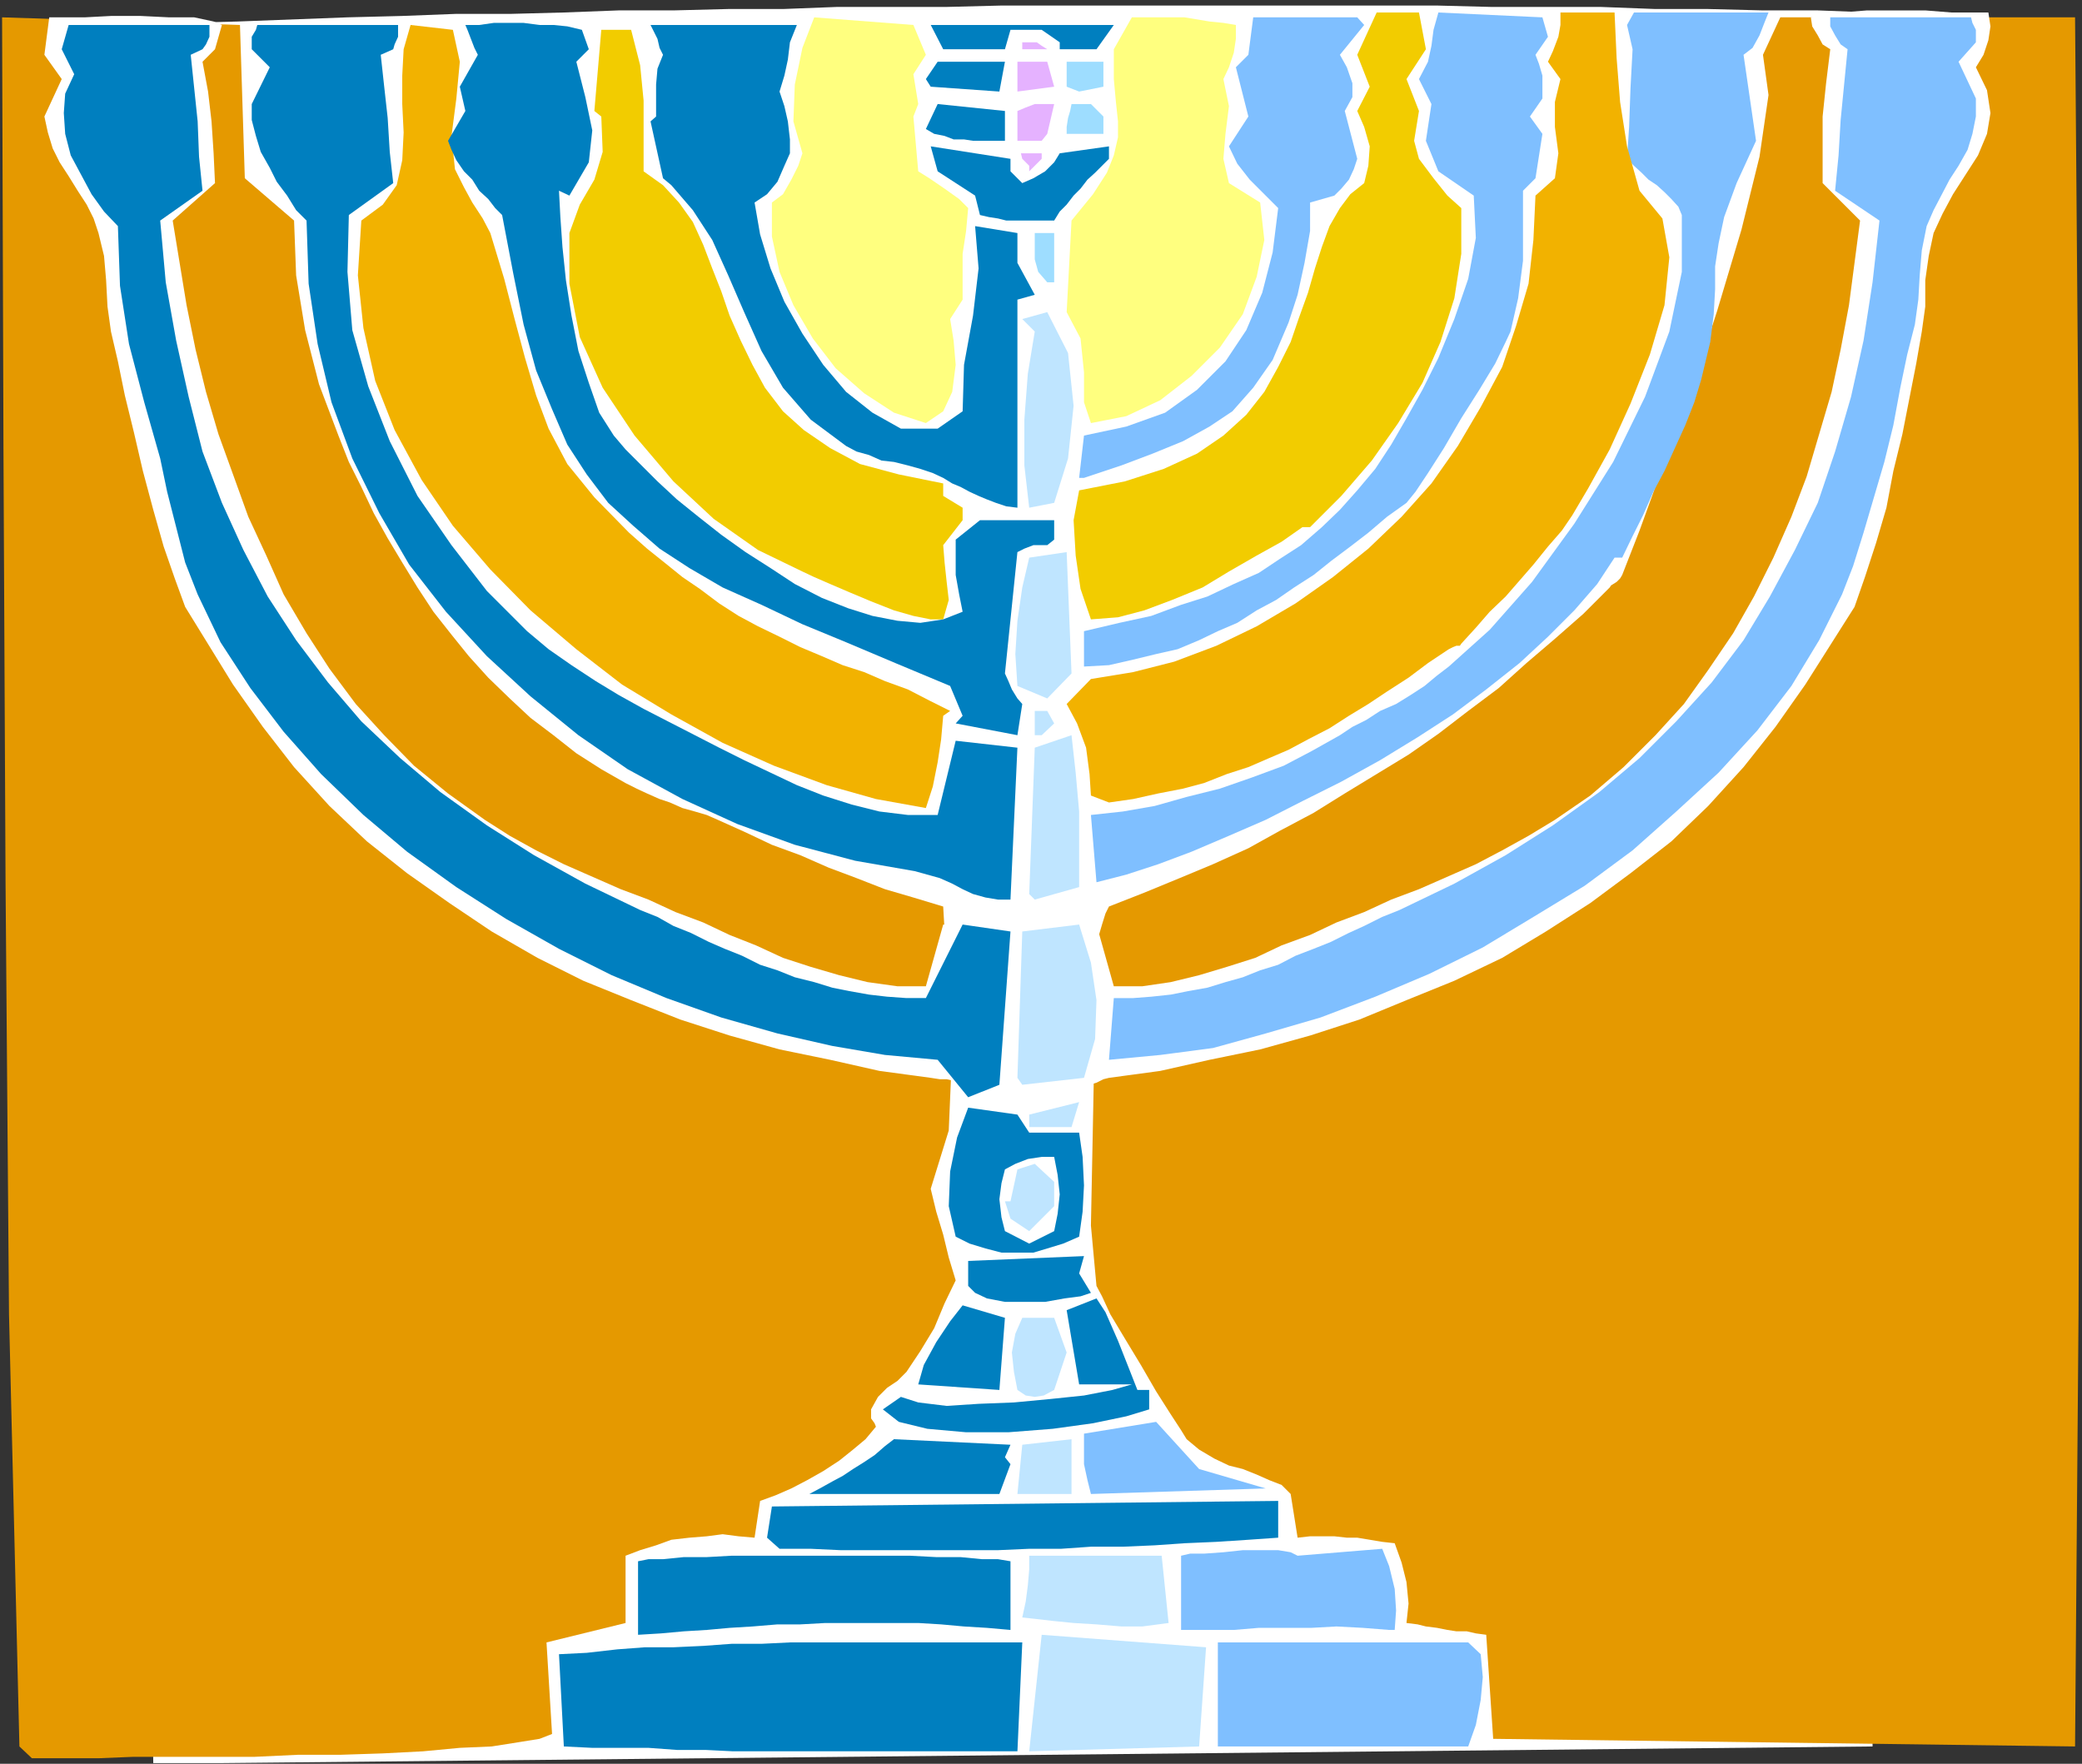 <?xml version="1.0" encoding="UTF-8" standalone="no"?>
<svg
   xmlns:ooo="http://xml.openoffice.org/svg/export"
   xmlns:dc="http://purl.org/dc/elements/1.1/"
   xmlns:cc="http://creativecommons.org/ns#"
   xmlns:rdf="http://www.w3.org/1999/02/22-rdf-syntax-ns#"
   xmlns:svg="http://www.w3.org/2000/svg"
   xmlns="http://www.w3.org/2000/svg"
   xmlns:sodipodi="http://sodipodi.sourceforge.net/DTD/sodipodi-0.dtd"
   xmlns:inkscape="http://www.inkscape.org/namespaces/inkscape"
   version="1.2"
   width="30.02mm"
   height="25.43mm"
   viewBox="0 0 3002 2543"
   preserveAspectRatio="xMidYMid"
   xml:space="preserve"
   id="svg177"
   sodipodi:docname="hanukah2.svg"
   style="fill-rule:evenodd;stroke-width:28.222;stroke-linejoin:round"
   inkscape:version="0.92.5 (2060ec1f9f, 2020-04-08)"><rect x="0" y="0" width="3002" height="2543" fill="#333333" stroke="none"/><sodipodi:namedview
   pagecolor="#ffffff"
   bordercolor="#666666"
   borderopacity="1"
   objecttolerance="10"
   gridtolerance="10"
   guidetolerance="10"
   inkscape:pageopacity="0"
   inkscape:pageshadow="2"
   inkscape:window-width="664"
   inkscape:window-height="487"
   id="namedview179"
   showgrid="false"
   inkscape:zoom="0.2102413"
   inkscape:cx="56.73071"
   inkscape:cy="48.037794"
   inkscape:window-x="0"
   inkscape:window-y="0"
   inkscape:window-maximized="0"
   inkscape:current-layer="svg177" />
 <defs
   class="ClipPathGroup"
   id="defs8">
  <clipPath
   id="presentation_clip_path"
   clipPathUnits="userSpaceOnUse">
   <rect
   x="0"
   y="0"
   width="21000"
   height="29700"
   id="rect2" />
  </clipPath>
  <clipPath
   id="presentation_clip_path_shrink"
   clipPathUnits="userSpaceOnUse">
   <rect
   x="21"
   y="29"
   width="20958"
   height="29641"
   id="rect5" />
  </clipPath>
 </defs>
 <defs
   class="TextShapeIndex"
   id="defs12">
  <g
   ooo:slide="id1"
   ooo:id-list="id3"
   id="g10" />
 </defs>
 <defs
   class="EmbeddedBulletChars"
   id="defs44">
  <g
   id="bullet-char-template-57356"
   transform="matrix(4.8828125e-4,0,0,-4.8828125e-4,0,0)">
   <path
   d="M 580,1141 1163,571 580,0 -4,571 Z"
   id="path14"
   inkscape:connector-curvature="0" />
  </g>
  <g
   id="bullet-char-template-57354"
   transform="matrix(4.8828125e-4,0,0,-4.8828125e-4,0,0)">
   <path
   d="M 8,1128 H 1137 V 0 H 8 Z"
   id="path17"
   inkscape:connector-curvature="0" />
  </g>
  <g
   id="bullet-char-template-10146"
   transform="matrix(4.8828125e-4,0,0,-4.8828125e-4,0,0)">
   <path
   d="M 174,0 602,739 174,1481 1456,739 Z M 1358,739 309,1346 659,739 Z"
   id="path20"
   inkscape:connector-curvature="0" />
  </g>
  <g
   id="bullet-char-template-10132"
   transform="matrix(4.8828125e-4,0,0,-4.8828125e-4,0,0)">
   <path
   d="M 2015,739 1276,0 H 717 l 543,543 H 174 v 393 h 1086 l -543,545 h 557 z"
   id="path23"
   inkscape:connector-curvature="0" />
  </g>
  <g
   id="bullet-char-template-10007"
   transform="matrix(4.8828125e-4,0,0,-4.8828125e-4,0,0)">
   <path
   d="m 0,-2 c -7,16 -16,29 -25,39 l 381,530 c -94,256 -141,385 -141,387 0,25 13,38 40,38 9,0 21,-2 34,-5 21,4 42,12 65,25 l 27,-13 111,-251 280,301 64,-25 24,25 c 21,-10 41,-24 62,-43 C 886,937 835,863 770,784 769,783 710,716 594,584 L 774,223 c 0,-27 -21,-55 -63,-84 l 16,-20 C 717,90 699,76 672,76 641,76 570,178 457,381 L 164,-76 c -22,-34 -53,-51 -92,-51 -42,0 -63,17 -64,51 -7,9 -10,24 -10,44 0,9 1,19 2,30 z"
   id="path26"
   inkscape:connector-curvature="0" />
  </g>
  <g
   id="bullet-char-template-10004"
   transform="matrix(4.8828125e-4,0,0,-4.8828125e-4,0,0)">
   <path
   d="M 285,-33 C 182,-33 111,30 74,156 52,228 41,333 41,471 c 0,78 14,145 41,201 34,71 87,106 158,106 53,0 88,-31 106,-94 l 23,-176 c 8,-64 28,-97 59,-98 l 735,706 c 11,11 33,17 66,17 42,0 63,-15 63,-46 V 965 c 0,-36 -10,-64 -30,-84 L 442,47 C 390,-6 338,-33 285,-33 Z"
   id="path29"
   inkscape:connector-curvature="0" />
  </g>
  <g
   id="bullet-char-template-9679"
   transform="matrix(4.8828125e-4,0,0,-4.8828125e-4,0,0)">
   <path
   d="M 813,0 C 632,0 489,54 383,161 276,268 223,411 223,592 c 0,181 53,324 160,431 106,107 249,161 430,161 179,0 323,-54 432,-161 108,-107 162,-251 162,-431 0,-180 -54,-324 -162,-431 C 1136,54 992,0 813,0 Z"
   id="path32"
   inkscape:connector-curvature="0" />
  </g>
  <g
   id="bullet-char-template-8226"
   transform="matrix(4.8828125e-4,0,0,-4.8828125e-4,0,0)">
   <path
   d="m 346,457 c -73,0 -137,26 -191,78 -54,51 -81,114 -81,188 0,73 27,136 81,188 54,52 118,78 191,78 73,0 134,-26 185,-79 51,-51 77,-114 77,-187 0,-75 -25,-137 -76,-188 -50,-52 -112,-78 -186,-78 z"
   id="path35"
   inkscape:connector-curvature="0" />
  </g>
  <g
   id="bullet-char-template-8211"
   transform="matrix(4.8828125e-4,0,0,-4.8828125e-4,0,0)">
   <path
   d="M -4,459 H 1135 V 606 H -4 Z"
   id="path38"
   inkscape:connector-curvature="0" />
  </g>
  <g
   id="bullet-char-template-61548"
   transform="matrix(4.8828125e-4,0,0,-4.8828125e-4,0,0)">
   <path
   d="m 173,740 c 0,163 58,303 173,419 116,115 255,173 419,173 163,0 302,-58 418,-173 116,-116 174,-256 174,-419 0,-163 -58,-303 -174,-418 C 1067,206 928,148 765,148 601,148 462,206 346,322 231,437 173,577 173,740 Z"
   id="path41"
   inkscape:connector-curvature="0" />
  </g>
 </defs>
 <g
   id="g49"
   transform="translate(-8999,-13578)">
  <g
   id="id2"
   class="Master_Slide">
   <g
   id="bg-id2"
   class="Background" />
   <g
   id="bo-id2"
   class="BackgroundObjects" />
  </g>
 </g>
 <g
   class="SlideGroup"
   id="g175"
   transform="translate(-8999,-13578)">
  <g
   id="g173">
   <g
   id="container-id1">
    <g
   id="id1"
   class="Slide"
   clip-path="url(#presentation_clip_path)">
     <g
   class="Page"
   id="g169">
      <g
   class="Graphic"
   id="g167">
       <g
   id="id3">
        <rect
   class="BoundingBox"
   x="8999"
   y="13578"
   width="3002"
   height="2543"
   id="rect51"
   style="fill:none;stroke:none" />
        <defs
   id="defs56">
         <clipPath
   id="clip_path_1"
   clipPathUnits="userSpaceOnUse">
          <path
   d="m 8999,13578 h 3001 v 2542 H 8999 Z"
   id="path53"
   inkscape:connector-curvature="0" />
         </clipPath>
        </defs>
        <g
   clip-path="url(#clip_path_1)"
   id="g164">
         <path
   d="m 9185,13614 35,2507 2479,-25 10,-2332 v -44 l -5,-40 -3,-44 -2,-40 -79,-3 h -79 l -79,-2 h -76 l -79,-3 h -79 -79 l -78,-2 h -79 -79 -79 -76 -79 -79 -78 -79 l -79,2 h -79 -79 l -78,3 h -79 l -79,2 h -79 l -79,3 -76,2 h -79 l -78,3 -79,2 -79,3 -79,3 -79,2 z"
   id="path58"
   inkscape:connector-curvature="0"
   style="fill:#ffffff;stroke:none" />
         <path
   d="m 11152,16085 839,11 5,-623 2,-623 -2,-624 -5,-623 h -425 l -25,54 8,58 -13,89 -26,105 -35,117 -38,117 -41,109 -33,91 -25,64 -3,5 -5,5 -8,5 -2,3 -38,38 -41,36 -41,35 -40,36 -44,33 -43,33 -43,30 -46,28 -46,28 -45,28 -49,26 -45,25 -51,23 -48,20 -51,21 -51,20 -5,10 -5,16 -5,17 -3,11 -2,96 -3,158 -3,152 8,87 8,15 12,26 21,35 23,38 22,38 21,33 15,23 8,13 18,15 22,13 21,10 20,5 20,8 18,8 18,7 13,13 10,63 18,-2 h 17 18 l 18,2 h 15 l 18,3 18,3 18,2 10,28 7,28 3,31 -3,28 16,2 12,3 16,2 15,3 13,2 h 15 l 13,3 15,2 z"
   id="path60"
   inkscape:connector-curvature="0"
   style="fill:#e59900;stroke:none" />
         <path
   d="m 9423,13896 -71,-61 -7,-221 -343,-11 2,623 3,624 5,623 15,623 18,17 h 23 33 40 l 49,-2 h 56 58 61 l 64,-3 h 61 l 61,-2 58,-3 53,-5 46,-2 38,-6 31,-5 18,-7 -8,-132 114,-28 v -97 l 21,-8 23,-7 22,-8 26,-3 25,-2 23,-3 23,3 23,2 8,-53 22,-8 23,-10 23,-12 23,-13 23,-15 20,-16 18,-15 15,-18 -2,-5 -5,-7 v -6 -7 l 10,-18 13,-13 15,-10 13,-13 20,-30 20,-33 15,-36 16,-33 -10,-33 -8,-33 -10,-33 -8,-33 26,-84 5,-117 -8,-119 -5,-87 -43,-13 -41,-12 -41,-16 -40,-15 -41,-18 -41,-15 -38,-18 -40,-18 -16,-7 -17,-5 -18,-5 -18,-8 -15,-5 -18,-8 -15,-7 -16,-8 -35,-20 -36,-23 -33,-26 -33,-25 -30,-28 -31,-30 -28,-31 -25,-31 -26,-33 -23,-35 -22,-36 -21,-35 -20,-36 -18,-38 -18,-36 -15,-38 -28,-74 -20,-78 -13,-79 z"
   id="path62"
   inkscape:connector-curvature="0"
   style="fill:#e59900;stroke:none" />
         <path
   d="m 10755,16096 h 361 l 11,-31 7,-36 3,-33 -3,-33 -18,-17 h -361 z"
   id="path64"
   inkscape:connector-curvature="0"
   style="fill:#7fbfff;stroke:none" />
         <path
   d="m 10702,15821 v 107 h 38 38 l 36,-3 h 38 38 l 36,-2 38,2 38,3 h 8 l 2,-28 -2,-31 -8,-33 -10,-25 -122,10 -10,-5 -18,-3 h -26 -25 l -28,3 -28,2 h -20 z"
   id="path66"
   inkscape:connector-curvature="0"
   style="fill:#7fbfff;stroke:none" />
         <path
   d="m 10572,15732 252,-8 -96,-28 -62,-68 -104,17 v 21 23 l 5,23 z"
   id="path68"
   inkscape:connector-curvature="0"
   style="fill:#7fbfff;stroke:none" />
         <path
   d="m 10580,14850 43,-11 46,-15 48,-18 54,-23 53,-23 53,-27 56,-28 56,-31 54,-33 51,-33 48,-36 48,-38 41,-38 38,-38 33,-38 25,-38 h 11 l 15,-31 15,-30 15,-34 16,-30 15,-33 15,-33 13,-33 10,-33 13,-54 5,-40 2,-36 v -33 l 5,-33 8,-38 18,-49 28,-61 -18,-124 13,-10 10,-18 7,-18 6,-15 h -194 l -10,18 8,35 -3,56 -2,56 -3,46 10,10 11,10 10,10 12,8 11,10 10,10 10,11 5,12 v 82 l -18,86 -35,94 -46,94 -56,89 -61,84 -61,69 -59,53 -17,13 -18,15 -20,13 -21,13 -23,10 -20,13 -20,10 -18,12 -41,23 -40,21 -46,17 -46,16 -48,12 -46,13 -46,8 -46,5 z"
   id="path70"
   inkscape:connector-curvature="0"
   style="fill:#7fbfff;stroke:none" />
         <path
   d="m 10334,14743 10,-31 7,-35 5,-33 3,-34 10,-7 -30,-15 -31,-16 -33,-12 -30,-13 -31,-10 -30,-13 -31,-13 -30,-15 -31,-15 -28,-15 -28,-18 -28,-21 -25,-17 -26,-21 -25,-20 -26,-23 -50,-51 -39,-48 -27,-51 -18,-48 -16,-54 -15,-56 -15,-58 -20,-66 -11,-21 -15,-23 -12,-22 -13,-26 -5,-48 7,-54 5,-53 -10,-46 -61,-7 -10,35 -2,38 v 41 l 2,41 -2,40 -8,36 -20,28 -31,23 -5,79 8,76 17,76 28,71 39,72 45,66 54,63 58,59 66,56 66,51 71,43 74,41 74,33 76,28 71,20 z"
   id="path72"
   inkscape:connector-curvature="0"
   style="fill:#f2b200;stroke:none" />
         <path
   d="m 10537,14593 15,28 13,35 5,38 2,31 26,10 35,-5 36,-8 36,-7 30,-8 33,-13 31,-10 30,-13 28,-12 28,-15 31,-16 28,-18 28,-17 27,-18 31,-20 28,-21 30,-20 6,-3 5,-2 h 5 l 2,-3 21,-23 20,-23 23,-22 20,-23 20,-23 21,-26 20,-23 15,-22 23,-39 31,-56 30,-66 28,-71 21,-71 7,-69 -10,-56 -33,-40 -18,-64 -10,-64 -5,-63 -3,-66 h -78 v 18 l -3,17 -8,21 -7,15 18,25 -8,33 v 36 l 5,38 -5,36 -28,25 -3,64 -7,63 -18,61 -20,59 -31,58 -33,56 -38,54 -43,48 -48,46 -51,41 -54,38 -56,33 -58,28 -61,23 -59,15 -61,10 z"
   id="path74"
   inkscape:connector-curvature="0"
   style="fill:#f2b200;stroke:none" />
         <path
   d="m 10491,14638 h 10 l 18,-17 -10,-18 h -18 z"
   id="path76"
   inkscape:connector-curvature="0"
   style="fill:#bfe5ff;stroke:none" />
         <path
   d="m 10562,14539 36,-2 35,-8 33,-8 31,-7 31,-13 27,-13 28,-12 28,-18 28,-15 26,-18 28,-18 25,-20 28,-21 26,-20 27,-23 28,-20 13,-16 18,-27 23,-36 25,-43 26,-41 23,-38 15,-31 7,-15 11,-48 7,-54 v -50 -51 l 18,-18 10,-64 -18,-25 18,-26 v -15 -18 l -5,-17 -5,-13 18,-26 -8,-28 -150,-7 -7,25 -3,23 -5,23 -13,25 18,36 -8,53 18,44 51,35 3,61 -11,59 -20,58 -23,56 -23,46 -23,41 -22,38 -23,35 -26,31 -25,28 -26,25 -30,26 -31,20 -30,20 -36,16 -38,18 -38,12 -43,16 -46,10 -51,12 z"
   id="path78"
   inkscape:connector-curvature="0"
   style="fill:#7fbfff;stroke:none" />
         <path
   d="m 9866,13746 2,51 -12,40 -21,36 -15,41 v 73 l 15,77 33,73 46,69 56,66 58,54 64,45 64,31 17,8 23,10 28,12 31,13 33,13 28,8 25,5 h 18 l 8,-28 -3,-26 -3,-28 -2,-25 28,-36 v -18 l -28,-17 v -18 l -64,-13 -56,-15 -43,-23 -38,-26 -30,-27 -26,-34 -18,-33 -17,-35 -16,-36 -12,-35 -13,-33 -13,-34 -15,-33 -20,-28 -23,-25 -28,-20 v -51 -51 l -5,-51 -13,-51 h -43 l -10,117 z"
   id="path80"
   inkscape:connector-curvature="0"
   style="fill:#f2cc00;stroke:none" />
         <path
   d="m 10572,14471 39,-3 38,-10 40,-15 44,-18 38,-23 40,-23 36,-20 30,-21 h 11 l 45,-45 44,-51 38,-54 35,-58 26,-59 20,-63 10,-64 v -66 l -20,-18 -20,-25 -21,-28 -7,-26 7,-43 -18,-46 28,-43 -10,-53 h -61 l -28,61 18,46 -18,35 10,23 8,28 -2,28 -6,25 -20,16 -15,20 -15,26 -11,30 -10,31 -10,35 -13,36 -12,35 -18,36 -20,36 -26,33 -33,30 -38,26 -48,22 -56,18 -66,13 -8,43 3,51 7,48 z"
   id="path82"
   inkscape:connector-curvature="0"
   style="fill:#f2cc00;stroke:none" />
         <path
   d="m 10888,13870 35,-10 10,-10 11,-13 7,-15 5,-15 -18,-69 11,-20 v -20 l -8,-23 -10,-18 35,-43 -10,-11 h -150 l -7,54 -18,18 18,71 -28,43 12,25 18,23 23,23 18,18 -8,64 -15,58 -23,54 -30,45 -41,41 -46,33 -56,20 -61,13 -7,61 h 7 l 54,-18 45,-17 44,-18 38,-21 33,-22 30,-34 28,-40 23,-54 13,-40 10,-46 8,-46 z"
   id="path84"
   inkscape:connector-curvature="0"
   style="fill:#7fbfff;stroke:none" />
         <path
   d="m 10112,13870 v 49 l 11,51 20,48 28,48 33,43 41,36 43,28 46,15 25,-17 13,-28 5,-39 -3,-35 -5,-31 18,-28 v -33 -33 l 5,-33 3,-33 -13,-13 -21,-15 -22,-15 -16,-10 -7,-79 7,-18 -7,-43 18,-28 -18,-43 -143,-11 -17,44 -11,53 -2,53 13,46 -6,18 -10,20 -12,21 z"
   id="path86"
   inkscape:connector-curvature="0"
   style="fill:#ffff7f;stroke:none" />
         <path
   d="m 10572,14188 51,-10 49,-23 45,-35 41,-41 33,-48 20,-54 11,-53 -6,-54 -45,-28 -8,-35 3,-36 5,-40 -8,-39 8,-17 7,-21 3,-20 v -20 l -18,-3 -20,-2 -18,-3 -18,-3 h -20 -18 -20 -18 l -26,46 v 43 l 3,33 3,28 v 23 l -6,26 -10,25 -20,31 -31,38 -7,132 20,38 5,49 v 43 z"
   id="path88"
   inkscape:connector-curvature="0"
   style="fill:#ffff7f;stroke:none" />
         <path
   d="m 10483,13825 18,-18 v -8 h -7 -13 -10 l 2,8 10,10 z"
   id="path90"
   inkscape:connector-curvature="0"
   style="fill:#e5b2ff;stroke:none" />
         <path
   d="m 10466,13781 h 35 l 8,-10 10,-43 h -13 -15 l -13,5 -12,5 z"
   id="path92"
   inkscape:connector-curvature="0"
   style="fill:#e5b2ff;stroke:none" />
         <path
   d="m 10466,13710 53,-7 -10,-36 h -43 z"
   id="path94"
   inkscape:connector-curvature="0"
   style="fill:#e5b2ff;stroke:none" />
         <path
   d="m 10473,13649 h 36 l -8,-5 -7,-5 h -11 -10 z"
   id="path96"
   inkscape:connector-curvature="0"
   style="fill:#e5b2ff;stroke:none" />
         <path
   d="m 10105,15795 18,16 h 45 l 43,2 h 46 46 46 43 46 l 45,-2 h 46 l 43,-3 h 46 l 46,-2 43,-3 46,-2 46,-3 43,-3 v -53 l -730,8 z"
   id="path98"
   inkscape:connector-curvature="0"
   style="fill:#007fbf;stroke:none" />
         <path
   d="m 9441,13896 3,91 13,87 20,84 30,81 39,79 43,74 53,68 59,64 63,58 69,56 71,49 79,43 79,36 83,30 87,23 86,15 18,5 18,5 18,8 15,8 15,7 18,5 18,3 h 18 l 10,-219 -89,-10 -26,107 h -43 l -41,-5 -40,-10 -41,-13 -38,-15 -38,-18 -38,-18 -36,-18 -35,-18 -39,-20 -35,-18 -36,-20 -33,-20 -35,-23 -33,-23 -31,-26 -58,-58 -51,-66 -49,-71 -40,-79 -31,-79 -23,-81 -7,-84 2,-82 64,-46 -5,-45 -3,-49 -5,-45 -5,-46 18,-8 2,-7 5,-11 v -10 -7 h -203 l -2,7 -6,10 v 11 7 l 26,26 -26,53 v 23 l 6,23 7,23 13,23 10,20 15,20 13,21 z"
   id="path100"
   inkscape:connector-curvature="0"
   style="fill:#007fbf;stroke:none" />
         <path
   d="m 9812,16096 41,2 h 41 40 l 41,3 h 41 l 40,2 h 41 41 40 41 41 43 41 40 41 41 l 7,-157 h -40 -44 -40 -43 -41 -43 -41 -43 l -41,2 h -43 l -41,3 -43,2 h -41 l -40,3 -44,5 -40,2 z"
   id="path102"
   inkscape:connector-curvature="0"
   style="fill:#007fbf;stroke:none" />
         <path
   d="m 9919,15935 33,-2 33,-3 33,-2 33,-3 33,-2 36,-3 h 33 l 36,-2 h 33 33 35 33 l 33,2 33,3 33,2 34,3 v -99 l -18,-3 h -23 l -31,-3 h -35 l -38,-2 h -41 -43 -46 -43 -43 -41 l -36,2 h -33 l -30,3 h -21 l -15,3 z"
   id="path104"
   inkscape:connector-curvature="0"
   style="fill:#007fbf;stroke:none" />
         <path
   d="m 10166,15732 h 274 l 16,-43 -8,-10 8,-18 -168,-8 -13,10 -15,13 -15,10 -16,10 -15,10 -15,8 -18,10 z"
   id="path106"
   inkscape:connector-curvature="0"
   style="fill:#007fbf;stroke:none" />
         <path
   d="m 10656,15610 v -28 h -17 l -11,-28 -17,-43 -18,-41 -13,-20 -43,17 18,107 h 76 l -28,8 -41,8 -48,5 -53,5 -51,2 -46,3 -41,-5 -25,-8 -26,18 23,18 41,10 56,5 h 61 l 64,-5 58,-8 48,-10 z"
   id="path108"
   inkscape:connector-curvature="0"
   style="fill:#007fbf;stroke:none" />
         <path
   d="m 10323,15574 117,8 8,-104 -61,-18 -18,23 -20,30 -18,33 z"
   id="path110"
   inkscape:connector-curvature="0"
   style="fill:#007fbf;stroke:none" />
         <path
   d="m 10395,15432 10,10 17,8 26,5 h 28 30 l 28,-5 23,-3 15,-5 -17,-28 7,-25 -167,7 z"
   id="path112"
   inkscape:connector-curvature="0"
   style="fill:#007fbf;stroke:none" />
         <path
   d="m 10395,15175 -16,43 -10,49 -2,50 10,44 20,10 23,7 23,6 h 23 23 l 20,-6 23,-7 23,-10 5,-36 2,-38 -2,-41 -5,-35 h -72 l -17,-26 z"
   id="path114"
   inkscape:connector-curvature="0"
   style="fill:#007fbf;stroke:none" />
         <path
   d="m 10377,14621 89,17 7,-45 -7,-8 -8,-13 -5,-12 -5,-11 18,-175 10,-5 13,-5 h 10 10 l 10,-8 v -28 h -107 l -35,28 v 26 25 l 5,28 5,25 -28,11 -33,5 -33,-3 -36,-7 -35,-11 -38,-15 -39,-20 -35,-23 -36,-23 -35,-25 -33,-26 -31,-25 -28,-26 -25,-25 -21,-21 -17,-20 -21,-33 -15,-43 -15,-46 -10,-51 -8,-51 -5,-48 -3,-43 -2,-38 15,7 28,-48 5,-46 -10,-48 -13,-51 18,-18 -10,-28 -21,-5 -20,-2 h -20 l -23,-3 h -20 -23 l -21,3 h -20 l 3,7 5,13 5,13 5,10 -26,46 8,35 -25,43 5,13 7,15 11,16 12,12 10,16 13,12 10,13 10,10 16,84 15,74 18,66 23,56 22,51 28,43 31,41 36,33 38,33 43,28 48,28 56,25 59,28 63,26 71,30 79,33 18,43 z"
   id="path116"
   inkscape:connector-curvature="0"
   style="fill:#007fbf;stroke:none" />
         <path
   d="m 10466,14310 v -300 l 25,-7 -25,-46 v -43 l -61,-10 5,61 -8,68 -13,71 -2,67 -36,25 h -53 l -41,-23 -38,-30 -33,-39 -30,-45 -26,-46 -20,-48 -15,-49 -8,-46 18,-12 15,-18 10,-23 8,-18 v -20 l -3,-26 -5,-22 -7,-21 7,-23 5,-23 3,-25 10,-25 h -211 l 5,10 5,10 3,13 5,10 -8,20 -2,23 v 25 21 l -8,7 18,82 12,10 31,36 28,43 23,51 23,53 25,56 31,53 40,46 51,38 15,8 18,5 18,8 18,2 20,5 18,5 18,6 15,7 13,8 12,5 13,7 13,6 12,5 13,5 15,5 z"
   id="path118"
   inkscape:connector-curvature="0"
   style="fill:#007fbf;stroke:none" />
         <path
   d="m 10412,13888 13,3 13,2 12,3 h 16 12 13 15 13 l 8,-13 10,-10 10,-13 10,-10 10,-13 11,-10 10,-10 10,-10 v -18 l -71,10 -8,13 -13,13 -17,10 -16,7 -17,-17 v -18 l -115,-18 10,36 54,35 z"
   id="path120"
   inkscape:connector-curvature="0"
   style="fill:#007fbf;stroke:none" />
         <path
   d="m 10448,13781 v -43 l -97,-10 -17,36 12,7 15,3 13,5 h 15 l 13,2 h 15 16 z"
   id="path122"
   inkscape:connector-curvature="0"
   style="fill:#007fbf;stroke:none" />
         <path
   d="m 10341,13703 99,7 8,-43 h -97 l -17,25 z"
   id="path124"
   inkscape:connector-curvature="0"
   style="fill:#007fbf;stroke:none" />
         <path
   d="m 10359,13649 h 89 l 8,-28 h 45 l 26,18 v 10 h 53 l 25,-35 h -264 z"
   id="path126"
   inkscape:connector-curvature="0"
   style="fill:#007fbf;stroke:none" />
         <path
   d="m 10483,15371 36,-18 5,-25 3,-28 -3,-28 -5,-26 h -18 l -20,3 -18,7 -15,8 -5,20 -3,23 3,26 5,20 z"
   id="path128"
   inkscape:connector-curvature="0"
   style="fill:#ffffff;stroke:none" />
         <path
   d="m 10483,16103 245,-7 10,-143 -237,-18 z"
   id="path130"
   inkscape:connector-curvature="0"
   style="fill:#bfe5ff;stroke:none" />
         <path
   d="m 10473,15910 18,2 26,3 30,3 33,2 36,3 h 30 l 23,-3 15,-2 -10,-97 h -191 v 20 l -2,23 -3,23 z"
   id="path132"
   inkscape:connector-curvature="0"
   style="fill:#bfe5ff;stroke:none" />
         <path
   d="m 10466,15732 h 78 v -79 l -71,8 z"
   id="path134"
   inkscape:connector-curvature="0"
   style="fill:#bfe5ff;stroke:none" />
         <path
   d="m 10491,14875 64,-18 v -53 -56 l -5,-56 -6,-54 -53,18 -8,211 z"
   id="path136"
   inkscape:connector-curvature="0"
   style="fill:#bfe5ff;stroke:none" />
         <path
   d="m 10466,14567 43,18 35,-36 -7,-175 -54,8 -10,43 -7,48 -3,48 z"
   id="path138"
   inkscape:connector-curvature="0"
   style="fill:#bfe5ff;stroke:none" />
         <path
   d="m 10483,14310 36,-7 20,-64 8,-76 -8,-76 -30,-59 -36,10 18,18 -10,61 -5,66 v 66 z"
   id="path140"
   inkscape:connector-curvature="0"
   style="fill:#bfe5ff;stroke:none" />
         <path
   d="m 10509,13985 h 10 v -71 h -28 v 17 21 l 5,18 z"
   id="path142"
   inkscape:connector-curvature="0"
   style="fill:#9eddff;stroke:none" />
         <path
   d="m 10590,13771 v -25 l -18,-18 h -28 l -2,10 -3,10 -2,13 v 10 z"
   id="path144"
   inkscape:connector-curvature="0"
   style="fill:#9eddff;stroke:none" />
         <path
   d="m 10555,13710 35,-7 v -36 h -53 v 36 z"
   id="path146"
   inkscape:connector-curvature="0"
   style="fill:#9eddff;stroke:none" />
         <path
   d="m 10466,15582 12,8 13,2 13,-2 15,-8 18,-54 -18,-50 h -46 l -10,23 -5,27 3,28 z"
   id="path148"
   inkscape:connector-curvature="0"
   style="fill:#bfe5ff;stroke:none" />
         <path
   d="m 10483,15203 h 61 l 11,-36 -72,18 z"
   id="path150"
   inkscape:connector-curvature="0"
   style="fill:#bfe5ff;stroke:none" />
         <path
   d="m 10483,15353 36,-36 v -35 l -28,-26 -25,8 -10,46 h -8 l 8,25 z"
   id="path152"
   inkscape:connector-curvature="0"
   style="fill:#bfe5ff;stroke:none" />
         <path
   d="m 10440,15142 16,-221 -97,-10 -25,89 h -41 l -43,-6 -41,-10 -41,-12 -40,-13 -39,-18 -38,-15 -38,-18 -40,-15 -39,-18 -40,-15 -41,-18 -41,-18 -40,-20 -38,-21 -36,-23 -53,-38 -49,-40 -43,-44 -41,-45 -38,-51 -33,-51 -33,-56 -25,-56 -26,-56 -22,-61 -21,-58 -18,-61 -15,-61 -13,-64 -10,-61 -10,-61 61,-54 -2,-43 -3,-46 -5,-43 -8,-43 18,-18 10,-35 -12,-5 -28,-6 h -36 l -41,-2 h -43 l -38,2 h -30 -21 l -7,54 25,35 -25,54 5,23 7,23 10,20 13,20 13,21 13,20 10,20 7,21 8,33 3,35 2,38 5,36 10,43 10,49 13,53 13,56 15,56 15,53 16,46 15,41 69,112 43,61 45,58 51,56 54,51 58,46 61,43 61,41 66,38 66,33 69,28 71,28 71,23 72,20 73,15 71,16 74,10 13,2 h 10 l 13,3 12,2 h 11 l 12,3 h 16 z"
   id="path154"
   inkscape:connector-curvature="0"
   style="fill:#ffffff;stroke:none" />
         <path
   d="m 9169,13904 3,86 13,84 22,84 23,81 10,48 13,51 13,51 18,46 33,69 43,66 48,63 54,61 61,59 63,53 71,51 72,46 76,43 76,38 79,33 79,28 81,23 79,18 76,13 76,7 44,54 45,-18 16,-221 -69,-10 -53,106 h -28 l -28,-2 -26,-3 -28,-5 -25,-5 -26,-8 -28,-7 -25,-10 -25,-8 -26,-13 -25,-10 -23,-10 -26,-13 -25,-10 -23,-13 -25,-10 -79,-38 -74,-41 -68,-43 -67,-48 -58,-49 -56,-53 -48,-56 -46,-61 -41,-63 -35,-67 -31,-68 -28,-74 -20,-79 -18,-81 -15,-84 -8,-89 61,-43 -5,-49 -2,-51 -5,-48 -5,-48 17,-8 5,-7 5,-11 v -10 -7 h -203 l -10,35 18,36 -13,28 -2,28 2,30 8,31 15,28 15,28 18,25 z"
   id="path156"
   inkscape:connector-curvature="0"
   style="fill:#007fbf;stroke:none" />
         <path
   d="m 10555,15142 25,-231 25,89 h 41 l 41,-6 41,-10 40,-12 41,-13 38,-18 41,-15 38,-18 40,-15 39,-18 40,-15 41,-18 41,-18 38,-20 38,-21 38,-23 51,-35 48,-41 46,-46 41,-45 35,-49 36,-53 30,-53 28,-56 26,-59 22,-58 18,-61 18,-61 13,-61 12,-64 8,-61 8,-61 -54,-54 v -48 -48 l 5,-48 6,-49 -11,-7 -7,-13 -8,-13 -2,-13 15,-5 28,-2 38,-3 h 41 43 l 38,3 h 33 20 l 3,20 -3,20 -7,21 -11,18 16,33 5,33 -5,30 -13,31 -18,28 -18,28 -15,28 -13,28 -7,33 -5,35 v 38 l -5,36 -8,46 -10,51 -10,51 -13,53 -10,53 -15,51 -16,49 -15,43 -71,112 -43,61 -46,58 -51,56 -53,51 -59,46 -58,43 -64,41 -63,38 -69,33 -69,28 -68,28 -71,23 -72,20 -73,15 -71,16 -74,10 -8,2 -10,5 -10,3 z"
   id="path158"
   inkscape:connector-curvature="0"
   style="fill:#ffffff;stroke:none" />
         <path
   d="m 10598,15106 7,-89 h 28 l 26,-2 28,-3 25,-5 28,-5 26,-8 25,-7 25,-10 26,-8 25,-13 26,-10 25,-10 26,-13 22,-10 26,-13 25,-10 79,-38 74,-41 68,-43 67,-48 58,-49 53,-53 51,-56 46,-61 38,-63 36,-67 33,-68 25,-74 23,-79 18,-81 13,-84 10,-89 -64,-43 5,-51 3,-51 5,-51 5,-51 -10,-7 -8,-13 -7,-13 v -13 h 203 l 2,8 5,10 v 10 8 l -25,28 25,53 v 26 l -5,25 -7,23 -13,23 -13,20 -12,23 -11,21 -10,23 -7,35 -3,36 -2,35 -5,36 -11,43 -10,48 -10,54 -13,53 -15,51 -15,51 -15,48 -16,41 -33,66 -40,66 -49,64 -56,61 -61,56 -63,56 -69,51 -74,45 -73,44 -77,38 -78,33 -79,30 -79,23 -76,21 -76,10 z"
   id="path160"
   inkscape:connector-curvature="0"
   style="fill:#7fbfff;stroke:none" />
         <path
   d="m 10473,15142 89,-10 16,-56 2,-56 -8,-54 -17,-55 -82,10 -7,211 z"
   id="path162"
   inkscape:connector-curvature="0"
   style="fill:#bfe5ff;stroke:none" />
        </g>
       </g>
      </g>
     </g>
    </g>
   </g>
  </g>
 </g>
</svg>